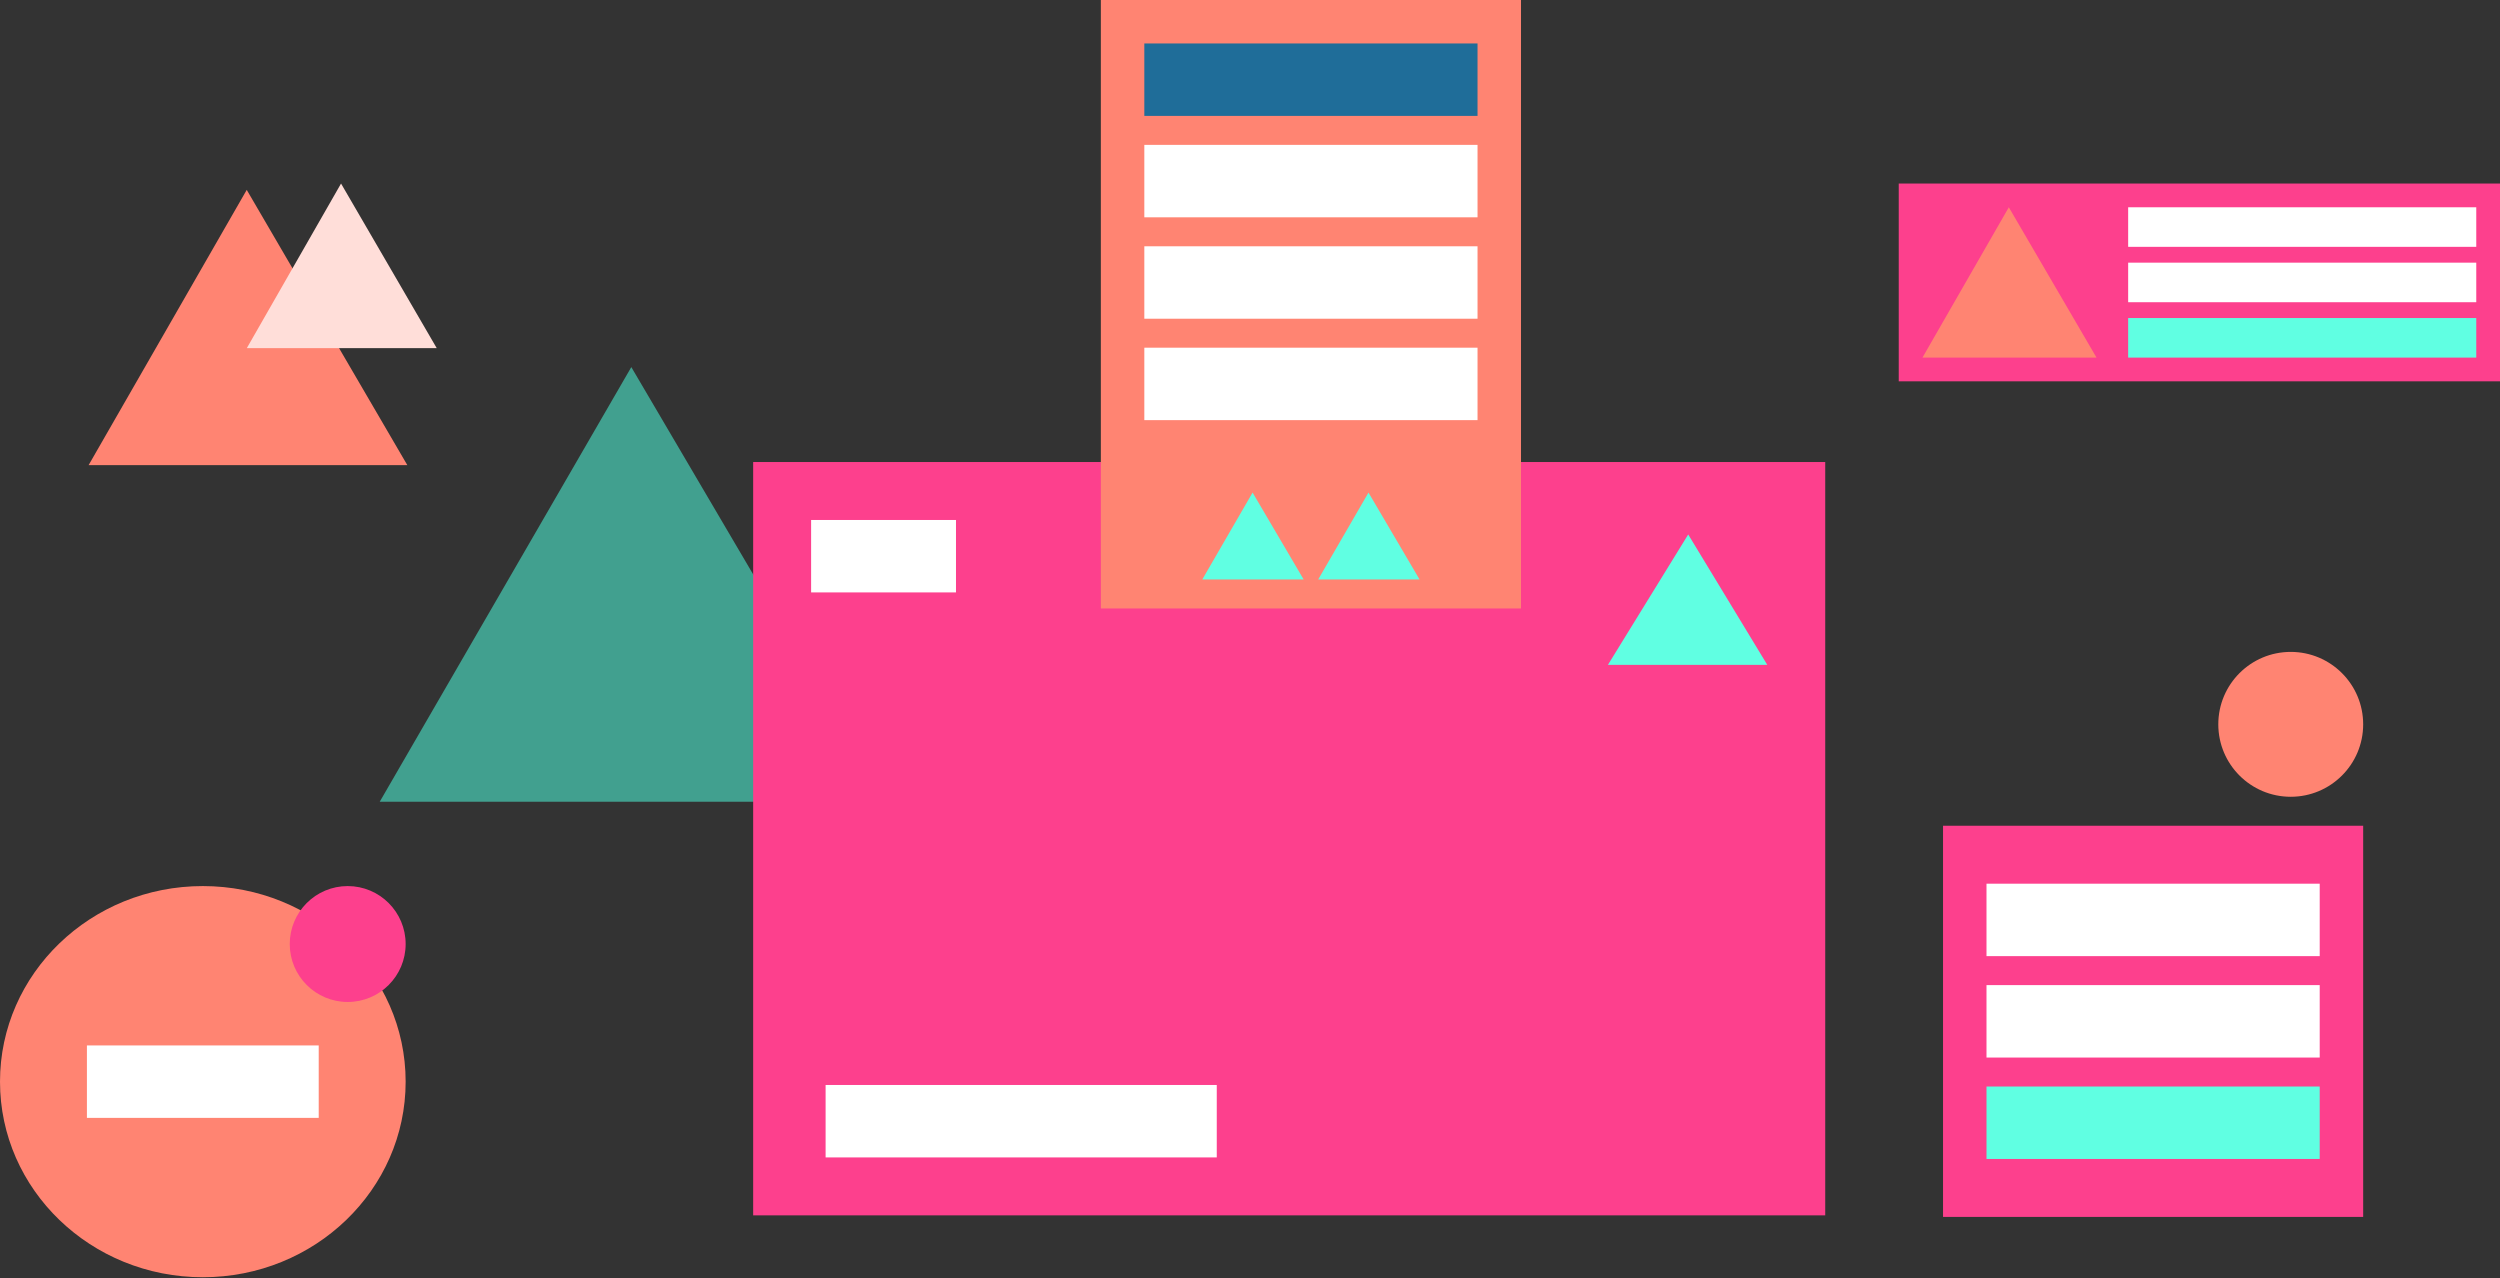 <svg width="395" height="202" viewBox="0 0 395 202" fill="none" xmlns="http://www.w3.org/2000/svg">
<rect x="0" y="0" width="395" height="202" fill="#333333" stroke="none"/>
<path d="M99.747 58L140.115 126.67H60L99.747 58Z" fill="#41A08F"/>
<circle cx="361.936" cy="114.445" r="11.445" fill="#FF8472"/>
<rect x="307" y="130.468" width="66.381" height="61.803" fill="#FD408D"/>
<rect x="313.867" y="139.624" width="52.647" height="11.445" fill="white"/>
<rect x="313.867" y="155.647" width="52.647" height="11.445" fill="white"/>
<rect x="313.867" y="171.67" width="52.647" height="11.445" fill="#60FFE2"/>
<path d="M38.984 30L64.358 73.491H14L38.984 30Z" fill="#FF8472"/>
<path d="M53.884 29L69 55H39L53.884 29Z" fill="#FFDED9"/>
<rect x="300" y="29" width="95" height="31.25" fill="#FD408D"/>
<path d="M317.393 32.75L331.25 56.5H303.75L317.393 32.75Z" fill="#FF8472"/>
<rect x="336.25" y="32.75" width="55" height="6.25" fill="white"/>
<rect x="336.25" y="41.5" width="55" height="6.25" fill="white"/>
<rect x="336.25" y="50.25" width="55" height="6.25" fill="#60FFE2"/>
<rect x="119" y="73" width="169.386" height="119.028" fill="#FD408D"/>
<path d="M266.738 84.445L254.051 105.046H279.23L266.738 84.445Z" fill="#60FFE2"/>
<rect x="130.445" y="171.427" width="61.803" height="11.445" fill="white"/>
<rect x="173.936" width="66.381" height="96.138" fill="#FF8472"/>
<rect x="180.803" y="6.867" width="52.647" height="11.445" fill="#1F6D99"/>
<path d="M197.908 77.826L205.982 91.56H189.959L197.908 77.826Z" fill="#60FFE2"/>
<path d="M216.221 77.826L224.294 91.56H208.271L216.221 77.826Z" fill="#60FFE2"/>
<rect x="180.803" y="22.89" width="52.647" height="11.445" fill="white"/>
<rect x="180.803" y="38.913" width="52.647" height="11.445" fill="white"/>
<rect x="180.803" y="54.936" width="52.647" height="11.445" fill="white"/>
<rect x="128.156" y="82.156" width="22.89" height="11.445" fill="white"/>
<ellipse cx="32.046" cy="170.902" rx="32.046" ry="30.902" fill="#FF8472"/>
<rect x="13.733" y="165.179" width="36.624" height="11.445" fill="white"/>
<circle cx="54.936" cy="149.156" r="9.156" fill="#FD408D"/>
</svg>
